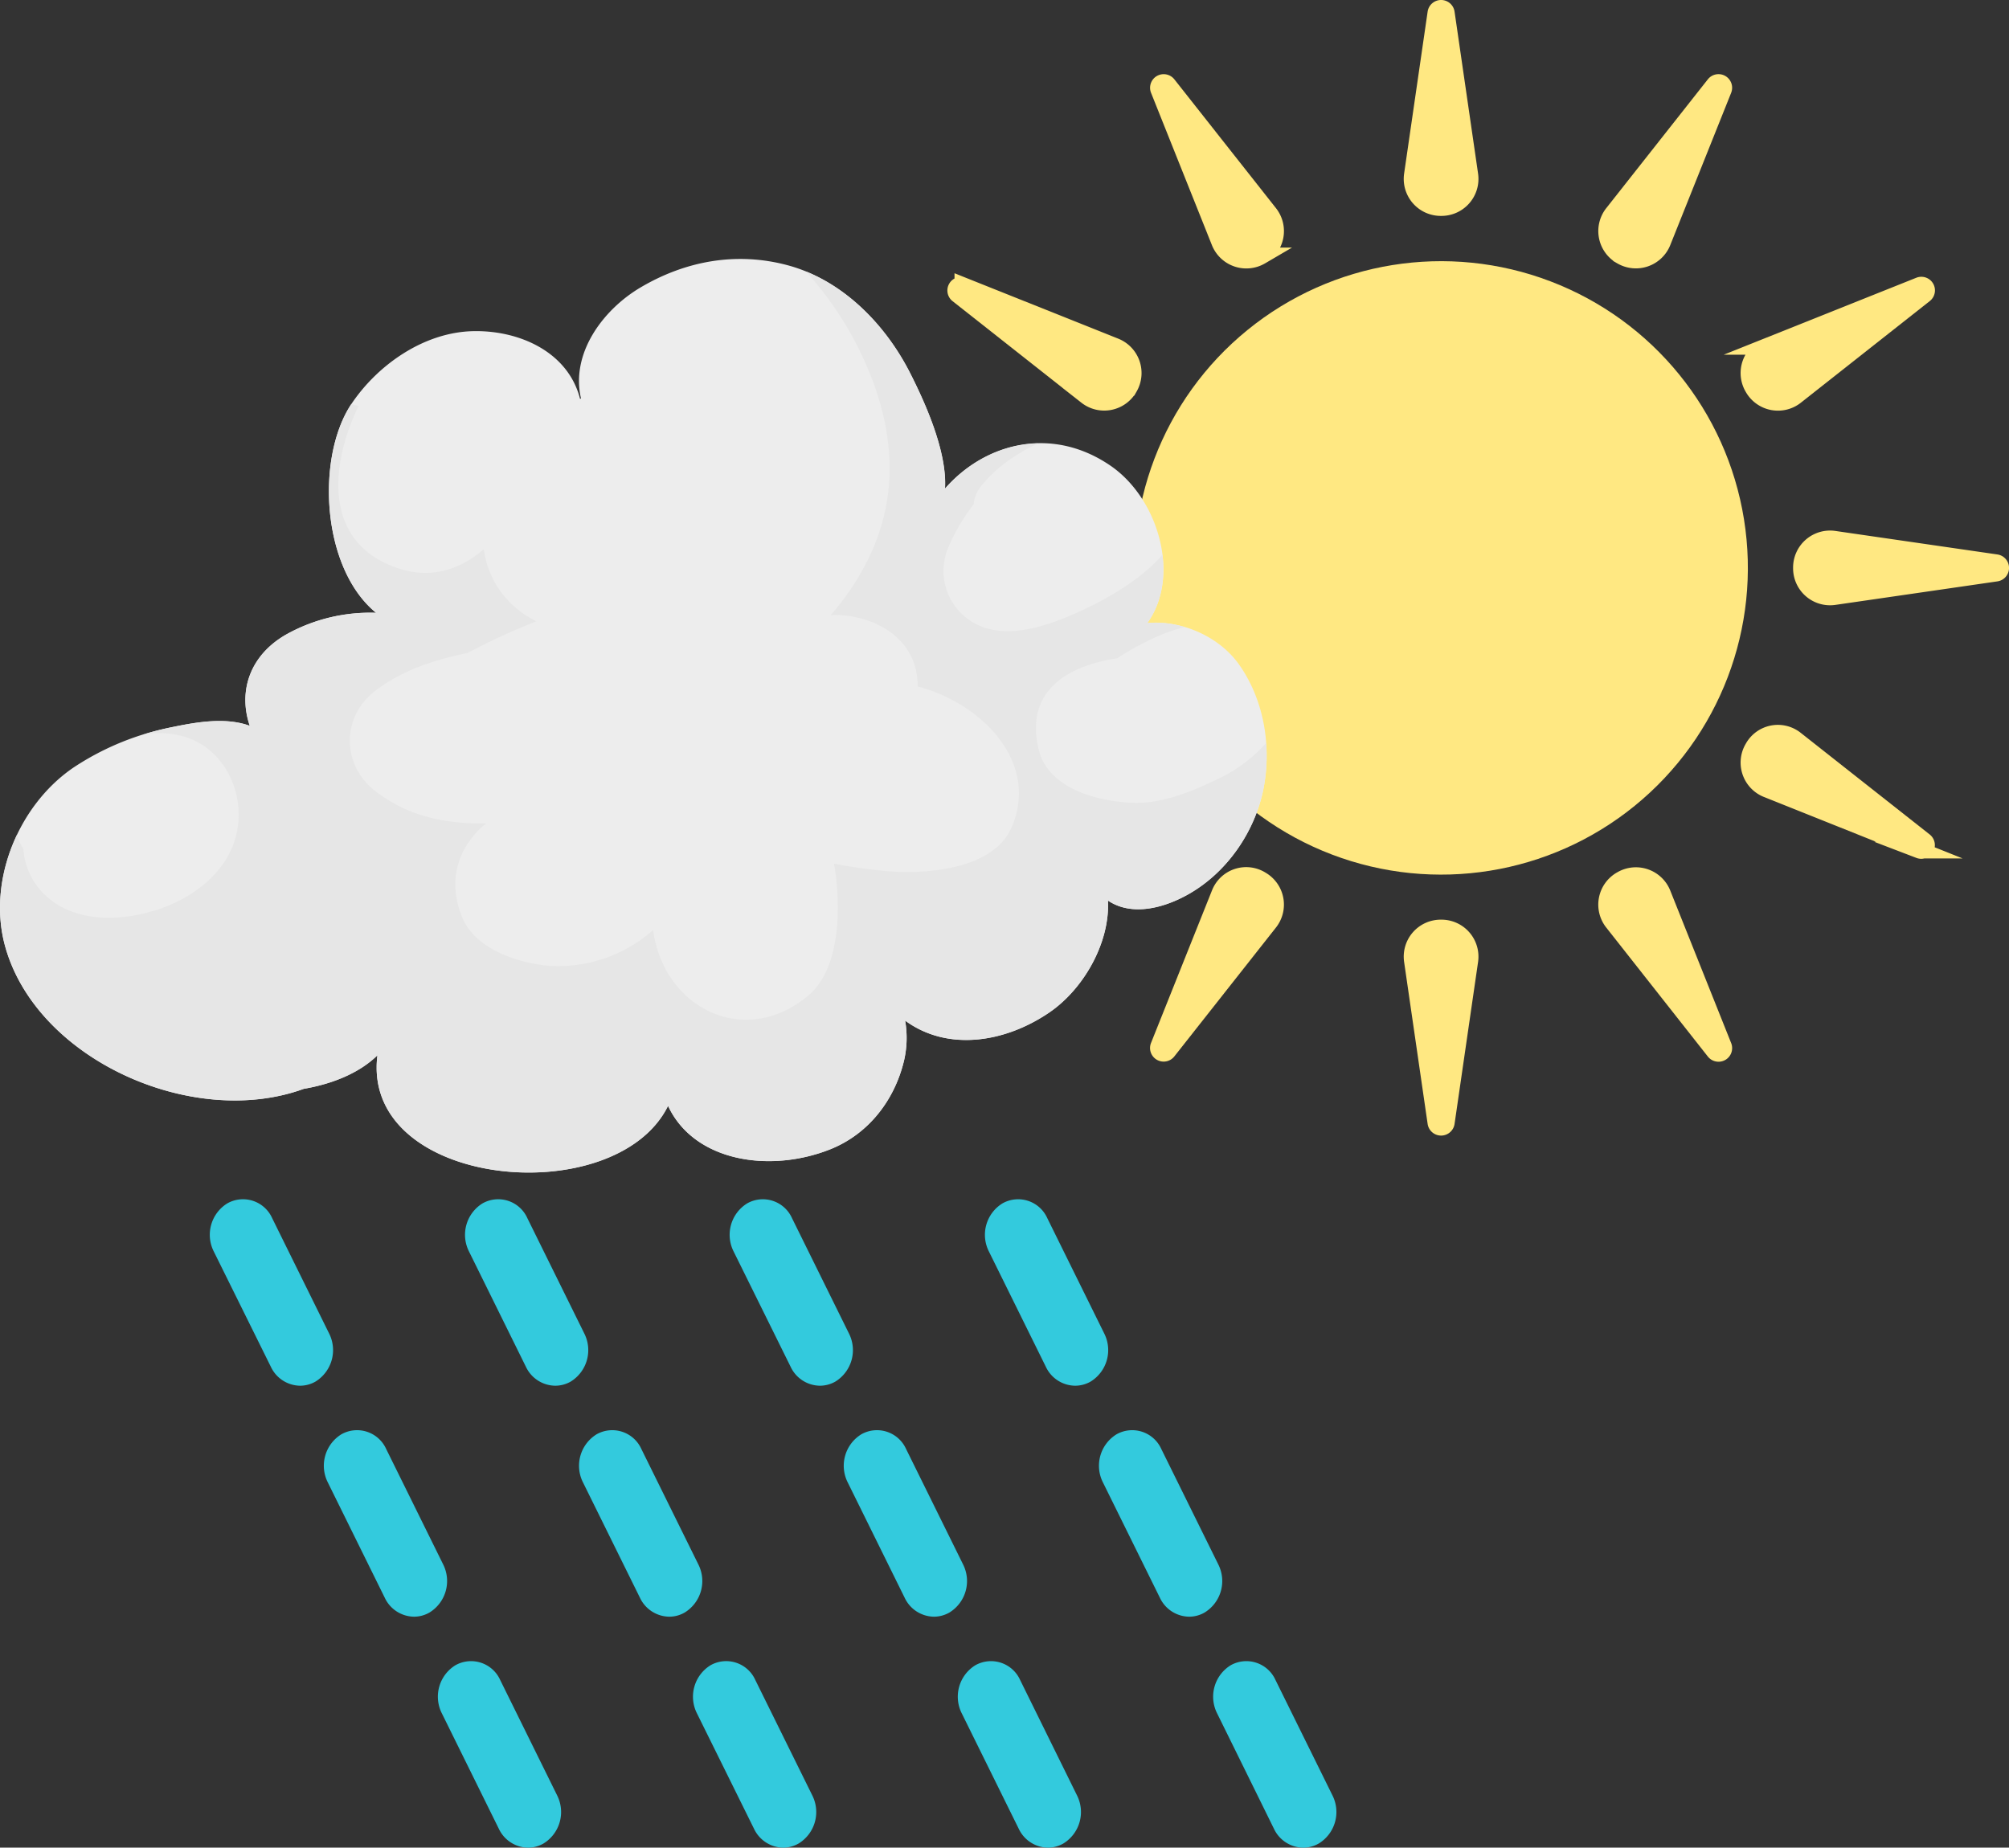 <svg xmlns="http://www.w3.org/2000/svg" viewBox="0 0 602.5 554.19"><rect x="0" y="0" width="602.5" height="554.19" fill="#333333" stroke="none"/><g style="isolation:isolate"><g id="Ebene_1" data-name="Ebene 1"><path d="M540.25,192v.1a8.59,8.59,0,0,0,9.83,8.51l48.57-7.05a1.58,1.58,0,0,0,0-3.13l-48.57-7.05a8.59,8.59,0,0,0-9.83,8.51Z" transform="translate(0 -21.65)" fill="#ffe882" stroke="#ffe882" stroke-miterlimit="10" stroke-width="5"/><path d="M324.13,192v-.11a8.6,8.6,0,0,0-9.84-8.51l-48.56,7.05a1.58,1.58,0,0,0,0,3.13l48.56,7.05a8.6,8.6,0,0,0,9.84-8.51Z" transform="translate(0 -21.65)" fill="#ffe882" stroke="#ffe882" stroke-miterlimit="10" stroke-width="5"/><path d="M325.92,243.39,287.2,273.92a1.58,1.58,0,0,0,1.56,2.71l45.79-18.3a8.51,8.51,0,0,0,4.21-12.17l-.2-.35A8.53,8.53,0,0,0,325.92,243.39Z" transform="translate(0 -21.65)" fill="#ffe882" stroke="#ffe882" stroke-miterlimit="10" stroke-width="5"/><path d="M334.46,125.56l-45.7-18.26A1.58,1.58,0,0,0,287.2,110l38.65,30.47A8.6,8.6,0,0,0,338.61,138l.1-.17A8.61,8.61,0,0,0,334.46,125.56Z" transform="translate(0 -21.65)" fill="#ffe882" stroke="#ffe882" stroke-miterlimit="10" stroke-width="5"/><path d="M483.67,298.31,514.14,337a1.58,1.58,0,0,0,2.71-1.57L498.59,289.7a8.6,8.6,0,0,0-12.3-4.25l-.18.1A8.6,8.6,0,0,0,483.67,298.31Z" transform="translate(0 -21.65)" fill="#ffe882" stroke="#ffe882" stroke-miterlimit="10" stroke-width="5"/><path d="M380.7,85.63,350.23,47a1.58,1.58,0,0,0-2.71,1.56l18.26,45.7a8.61,8.61,0,0,0,12.31,4.25l.17-.1A8.6,8.6,0,0,0,380.7,85.63Z" transform="translate(0 -21.65)" fill="#ffe882" stroke="#ffe882" stroke-miterlimit="10" stroke-width="5"/><path d="M529.92,258.37l45.69,18.27a1.59,1.59,0,0,0,1.57-2.72l-38.73-30.53a8.52,8.52,0,0,0-12.63,2.42l-.15.26A8.6,8.6,0,0,0,529.92,258.37Z" transform="translate(0 -21.65)" fill="#ffe882" stroke="#ffe882" stroke-miterlimit="10" stroke-width="5"/><path d="M365.82,289.6l-18.3,45.79a1.58,1.58,0,0,0,2.71,1.57l30.47-38.65a8.59,8.59,0,0,0-2.44-12.76l-.26-.16A8.52,8.52,0,0,0,365.82,289.6Z" transform="translate(0 -21.65)" fill="#ffe882" stroke="#ffe882" stroke-miterlimit="10" stroke-width="5"/><path d="M432.19,300h-.11a8.59,8.59,0,0,0-8.51,9.83l7.05,48.57a1.58,1.58,0,0,0,3.13,0l7.05-48.57a8.59,8.59,0,0,0-8.51-9.83Z" transform="translate(0 -21.65)" fill="#ffe882" stroke="#ffe882" stroke-miterlimit="10" stroke-width="5"/><path d="M432.19,83.91h.1a8.6,8.6,0,0,0,8.51-9.84l-7.05-48.56a1.58,1.58,0,0,0-3.13,0l-7.05,48.56a8.6,8.6,0,0,0,8.51,9.84Z" transform="translate(0 -21.65)" fill="#ffe882" stroke="#ffe882" stroke-miterlimit="10" stroke-width="5"/><path d="M538.53,140.48,577.18,110a1.58,1.58,0,0,0-1.57-2.71l-45.69,18.26a8.61,8.61,0,0,0-4.25,12.31l.1.17A8.59,8.59,0,0,0,538.53,140.48Z" transform="translate(0 -21.65)" fill="#ffe882" stroke="#ffe882" stroke-miterlimit="10" stroke-width="5"/><path d="M498.59,94.24l18.27-45.7A1.58,1.58,0,0,0,514.14,47L483.68,85.63a8.6,8.6,0,0,0,2.43,12.76l.18.1A8.6,8.6,0,0,0,498.59,94.24Z" transform="translate(0 -21.65)" fill="#ffe882" stroke="#ffe882" stroke-miterlimit="10" stroke-width="5"/><circle cx="432.19" cy="191.97" r="92" transform="translate(-25.01 49.46) rotate(-9.14)" fill="#ffe882"/><path d="M371.46,220.79c-5.89-8.2-17.11-13.21-27.38-12.26,10.11-14.06,3.36-37.31-11-47.17-17.45-12-37.51-7.07-49.69,6.84.7-11.56-6.54-26.9-10.43-34.6-7.46-14.75-20.39-28-36.74-32.39-15.31-4.11-30.62-1.34-44.19,6.7-11.19,6.64-20.94,19.71-17.79,33.24l-.28.15c-3.6-14.23-18.49-20.74-32.43-20.31-14.48.46-28.12,10-36,21.61-10.83,15.92-9.22,49.4,7.27,62.87a51.62,51.62,0,0,0-26.64,6.33c-11,6.1-14.86,16.91-11.24,27.57-7.11-2.62-15.7-1.17-23,.33a81.69,81.69,0,0,0-29.62,12c-16.51,11.05-26,33.67-20.93,53.16,9,34.39,56.27,55.62,89.73,43.39,8.31-1.43,16.47-4.57,22.09-10.05-5,39.89,71.4,47.08,87.16,15.16,7.83,16.8,30.62,20.22,48.71,13,11.48-4.61,19.24-14.77,22.06-26.58a30.29,30.29,0,0,0,.33-12c12.6,9.26,29.76,6.73,43.19-2.4,10.29-7,18.26-20.89,17.64-33.6,7.17,4.84,16.93,2.26,24.48-2.1,11.4-6.6,19.59-18.61,22.14-31.37S379.05,231.37,371.46,220.79Z" transform="translate(0 -21.65)" fill="#ededed"/><path d="M379.7,244.52a44.47,44.47,0,0,1-14.23,10.67c-7.9,3.82-17,7.66-26,7.25-10.32-.46-25.22-4.2-28-16.1-4.19-17.69,9-25,23.54-27.25,6.2-3.93,13.17-7.6,20.25-9.36a30,30,0,0,0-11.18-1.2c4.16-5.78,5.43-13.13,4.53-20.46C341.19,196.58,329,203,320,206.69c-7.51,3.11-16.87,5.86-24.87,3.17a17.92,17.92,0,0,1-10.86-23.71A57.75,57.75,0,0,1,292,172.94a9.8,9.8,0,0,1,1.89-5c3.87-5.19,10.23-10,17.44-13.3-10.62.24-20.66,5.3-27.91,13.58.7-11.56-6.54-26.9-10.43-34.6-6.61-13.07-17.52-24.95-31.28-30.54a102.82,102.82,0,0,1,19,30.21c8,19.64,8.74,39.55-1.62,58.51a76.4,76.4,0,0,1-10,14.39c.49,0,1-.08,1.46-.08,10.8.11,22.49,6,24.36,17.67a25.85,25.85,0,0,1,.32,3.79c19.29,5,36.83,23,28,42.53-5.75,12.77-26.84,13.93-38.39,12.74-4.71-.48-9.73-1.15-14.73-2.14.32,1.82.6,3.66.77,5.5,1,10.6.51,26.48-8.47,34.05-18,15.21-41.6,5.11-46.18-17.39-.15-.75-.23-1.51-.35-2.27a42.8,42.8,0,0,1-31,10.76c-9.15-.71-22.14-4.86-26.14-14.28s-2.56-18.68,4.59-26.23c.75-.78,1.59-1.46,2.42-2.19-12,.16-23.42-2.07-33.25-9.75-10-7.81-10.19-22-.16-29.89,8-6.23,17.88-9.46,27.87-11.49A199.6,199.6,0,0,1,160.85,208a28.61,28.61,0,0,1-7.83-5.59,27.48,27.48,0,0,1-7.93-16.05c-7,6.11-15.74,9-25.42,5.82-21.79-7-21.57-29.13-12.11-48.81a10.36,10.36,0,0,1-2.2-.52c-10.64,16-9,49.19,7.42,62.6a51.62,51.62,0,0,0-26.64,6.33c-11,6.1-14.86,16.91-11.24,27.57-7.11-2.62-15.7-1.17-23,.33-3,.61-6,1.37-8.83,2.25a27.68,27.68,0,0,1,13.21,1c11.59,4.08,17.42,17.39,14.58,29.12-2.8,11.57-13.45,19.31-24.37,22.67S22,298.42,13.23,289.83A21.11,21.11,0,0,1,7,276.23,13.78,13.78,0,0,1,5.11,272c-4.87,10.24-6.56,22-3.74,32.84,9,34.39,56.27,55.62,89.73,43.39,8.31-1.43,16.47-4.57,22.09-10.05-5,39.89,71.4,47.08,87.16,15.16,7.83,16.8,30.62,20.22,48.71,13,11.48-4.61,19.24-14.77,22.06-26.58a30.29,30.29,0,0,0,.33-12c12.6,9.26,29.76,6.73,43.19-2.4,10.29-7,18.26-20.89,17.64-33.6,7.17,4.84,16.93,2.26,24.48-2.1,11.4-6.6,19.59-18.61,22.14-31.37A50.94,50.94,0,0,0,379.7,244.52Z" transform="translate(0 -21.65)" fill="#e6e6e6" style="mix-blend-mode:multiply"/><path d="M158.36,575.85a9.83,9.83,0,0,1-8.76-5.67l-17.1-34.64a11.08,11.08,0,0,1,4.1-14.42A9.58,9.58,0,0,1,150,525.54l17.09,34.64A11.08,11.08,0,0,1,163,574.6,9.38,9.38,0,0,1,158.36,575.85Zm-34.2-69.28a9.84,9.84,0,0,1-8.76-5.66L98.3,466.27a11.08,11.08,0,0,1,4.1-14.42,9.58,9.58,0,0,1,13.41,4.41l17.1,34.64a11.09,11.09,0,0,1-4.11,14.42A9.27,9.27,0,0,1,124.16,506.57ZM90,437.29a9.82,9.82,0,0,1-8.76-5.66L64.1,397a11.08,11.08,0,0,1,4.1-14.42A9.58,9.58,0,0,1,81.61,387l17.1,34.64a11.09,11.09,0,0,1-4.11,14.42A9.36,9.36,0,0,1,90,437.29Z" transform="translate(0 -21.65)" fill="#33cadd"/><path d="M234.9,575.85a9.85,9.85,0,0,1-8.77-5.67L209,535.54a11.09,11.09,0,0,1,4.11-14.42,9.57,9.57,0,0,1,13.4,4.42l17.1,34.64a11.08,11.08,0,0,1-4.1,14.42A9.4,9.4,0,0,1,234.9,575.85Zm-34.2-69.28a9.86,9.86,0,0,1-8.77-5.66l-17.1-34.64a11.08,11.08,0,0,1,4.11-14.42,9.57,9.57,0,0,1,13.4,4.41l17.1,34.64a11.08,11.08,0,0,1-4.1,14.42A9.27,9.27,0,0,1,200.7,506.57Zm-34.2-69.28a9.85,9.85,0,0,1-8.77-5.66L140.64,397a11.08,11.08,0,0,1,4.1-14.42,9.57,9.57,0,0,1,13.4,4.42l17.1,34.64a11.08,11.08,0,0,1-4.1,14.42A9.36,9.36,0,0,1,166.5,437.29Z" transform="translate(0 -21.65)" fill="#33cadd"/><path d="M314.28,575.85a9.84,9.84,0,0,1-8.76-5.67l-17.1-34.64a11.09,11.09,0,0,1,4.11-14.42,9.58,9.58,0,0,1,13.4,4.42L323,560.18a11.08,11.08,0,0,1-4.1,14.42A9.44,9.44,0,0,1,314.28,575.85Zm-34.19-69.28a9.85,9.85,0,0,1-8.77-5.66l-17.1-34.64a11.08,11.08,0,0,1,4.11-14.42,9.57,9.57,0,0,1,13.4,4.41l17.1,34.64a11.08,11.08,0,0,1-4.1,14.42A9.33,9.33,0,0,1,280.09,506.57Zm-34.2-69.28a9.83,9.83,0,0,1-8.77-5.66L220,397a11.08,11.08,0,0,1,4.11-14.42,9.58,9.58,0,0,1,13.4,4.42l17.1,34.64a11.08,11.08,0,0,1-4.1,14.42A9.39,9.39,0,0,1,245.89,437.29Z" transform="translate(0 -21.65)" fill="#33cadd"/><path d="M390.82,575.85a9.83,9.83,0,0,1-8.76-5.67L365,535.54a11.08,11.08,0,0,1,4.11-14.42,9.58,9.58,0,0,1,13.4,4.42l17.1,34.64a11.08,11.08,0,0,1-4.11,14.42A9.38,9.38,0,0,1,390.82,575.85Zm-34.2-69.28a9.84,9.84,0,0,1-8.76-5.66l-17.1-34.64a11.07,11.07,0,0,1,4.11-14.42,9.57,9.57,0,0,1,13.4,4.41l17.1,34.64a11.07,11.07,0,0,1-4.11,14.42A9.27,9.27,0,0,1,356.62,506.57Zm-34.2-69.28a9.82,9.82,0,0,1-8.76-5.66L296.56,397a11.07,11.07,0,0,1,4.11-14.42,9.58,9.58,0,0,1,13.4,4.42l17.1,34.64a11.08,11.08,0,0,1-4.11,14.42A9.36,9.36,0,0,1,322.42,437.29Z" transform="translate(0 -21.65)" fill="#33cadd"/></g></g></svg>